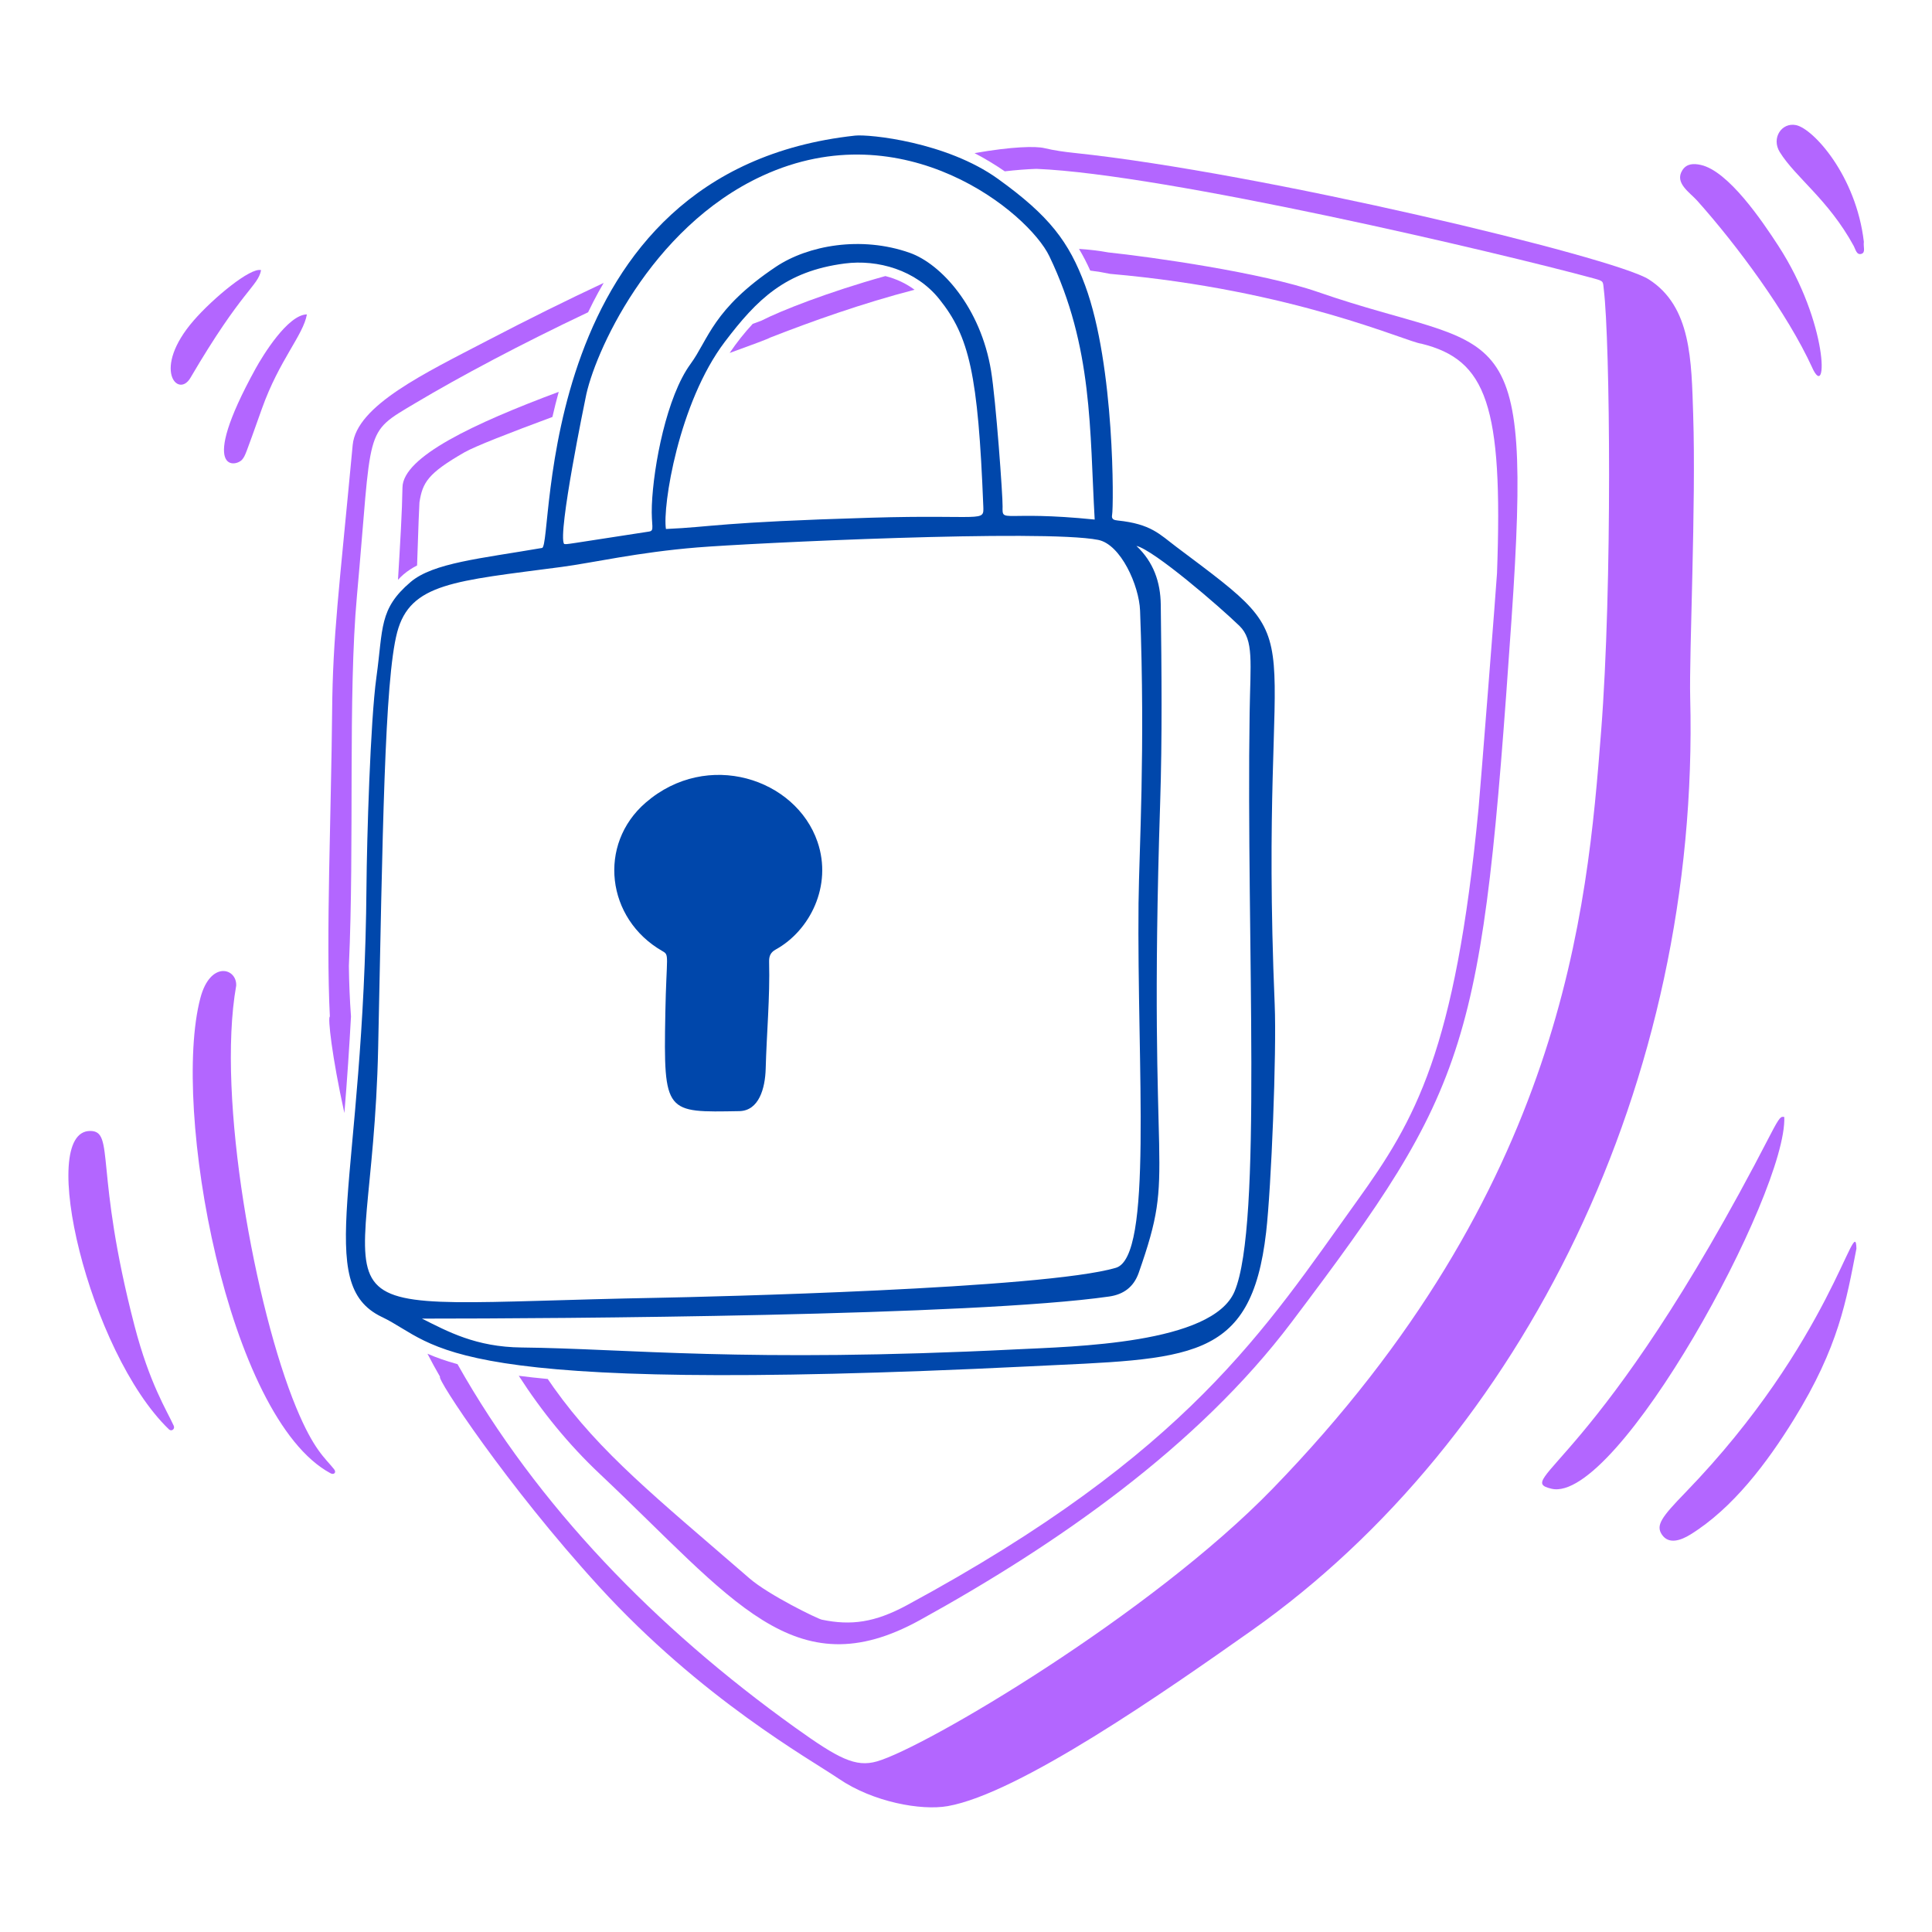 <svg xmlns="http://www.w3.org/2000/svg" fill="none" viewBox="-0.5 -0.5 100 100" id="Security-Shield--Streamline-Brooklyn.svg" height="100" width="100"><desc>Security Shield Streamline Illustration: https://streamlinehq.com</desc><g id="security-shield--security-crime-security-shield"><g id="details"><path id="vector" fill="#b366ff" d="M11.724 50.525c-1.028 5.811 1 16.739 3.104 21.823 0.924 2.232 1.497 2.608 1.965 3.201 0.137 0.174 -0.016 0.298 -0.182 0.209 -5.339 -2.866 -8.248 -18.905 -6.739 -24.603 0.518 -1.959 1.905 -1.546 1.853 -0.629Z" stroke-width="1"></path><path id="vector_2" fill="#b366ff" d="M91.854 57.316c0.156 3.908 -8.651 20.05 -12.052 19.24 -2.026 -0.482 2.447 -1.1 11.325 -18.311 0.501 -0.971 0.554 -0.962 0.727 -0.929Z" stroke-width="1"></path><path id="vector_3" fill="#b366ff" d="M95.588 64.134c-0.522 2.66 -0.901 5.057 -3.246 8.848 -1.366 2.209 -3.139 4.579 -5.347 5.945 -0.514 0.318 -1.121 0.512 -1.467 0.016 -0.344 -0.493 -0.029 -0.914 1.22 -2.203 7.546 -7.794 8.796 -14.631 8.841 -12.606Z" stroke-width="1"></path><path id="vector_4" fill="#b366ff" d="M4.171 58.038c1.291 0.009 0.201 2.035 2.29 10.078 0.783 3.012 1.678 4.397 2.032 5.182 0.076 0.169 -0.116 0.314 -0.249 0.186 -4.136 -3.987 -6.851 -15.466 -4.072 -15.445Z" stroke-width="1"></path><path id="vector_5" fill="#b366ff" d="M93.303 18.535c-1.291 -2.823 -3.893 -6.343 -5.964 -8.656 -0.376 -0.42 -1.181 -0.912 -0.759 -1.57 0.223 -0.347 0.582 -0.354 0.951 -0.273 1.43 0.314 3.184 2.905 4.019 4.193 2.596 4 2.567 8.089 1.751 6.305l0.001 0Z" stroke-width="1"></path><path id="vector_6" fill="#b366ff" d="M95.973 12.017c-0.039 0.267 0.109 0.556 -0.135 0.625 -0.245 0.068 -0.296 -0.24 -0.388 -0.409 -1.317 -2.411 -3.008 -3.537 -3.83 -4.862 -0.447 -0.721 0.098 -1.548 0.842 -1.395 0.891 0.183 3.111 2.613 3.511 6.042Z" stroke-width="1"></path><path id="vector_7" fill="#b366ff" d="M15.385 15.773c-0.189 1.08 -1.428 2.354 -2.326 4.873 -0.899 2.523 -0.863 2.423 -1.009 2.622 -0.301 0.41 -2.351 0.818 0.678 -4.686 0.369 -0.67 1.662 -2.793 2.657 -2.809Z" stroke-width="1"></path><path id="vector_8" fill="#b366ff" d="M13.013 13.482c-0.167 0.857 -0.945 0.951 -3.657 5.576 -0.637 1.086 -2.023 -0.444 0.17 -2.97 1.003 -1.155 2.944 -2.761 3.486 -2.606Z" stroke-width="1"></path></g><g id="shield"><path id="vector_9" fill="#b366ff" d="M17.325 57.115c0.145 -1.746 0.255 -3.413 0.342 -5.001 -0.063 -0.863 -0.099 -1.734 -0.109 -2.614 0.289 -6.288 -0.05 -14.02 0.416 -19.145 0.806 -8.883 0.317 -8.377 3.025 -9.99 2.324 -1.384 5.457 -3.052 8.941 -4.702 0.086 -0.18 0.175 -0.36 0.268 -0.54 0.172 -0.335 0.351 -0.661 0.538 -0.979 -1.883 0.882 -3.883 1.87 -6 2.974 -3.233 1.687 -6.799 3.371 -6.991 5.418 -0.712 7.591 -1.03 9.889 -1.064 13.792 -0.045 5.126 -0.326 11.7 -0.117 15.79 -0.118 0.012 0.104 2.058 0.752 4.996l0.001 -0Z" stroke-width="1"></path><path id="vector_10" fill="#b366ff" d="M87.14 20.988c-0.094 -2.819 -0.087 -5.621 -2.308 -7.033 -1.793 -1.14 -20.041 -5.524 -29.71 -6.538 -0.525 -0.055 -1.048 -0.127 -1.56 -0.249 -0.448 -0.108 -1.653 -0.088 -3.62 0.258 0.534 0.278 1.058 0.593 1.565 0.942 0.568 -0.066 1.115 -0.109 1.638 -0.128 6.687 0.274 23.988 4.349 28.855 5.673 0.532 0.145 0.461 0.147 0.514 0.586 0.321 2.648 0.449 15.32 -0.141 22.861 -0.725 9.273 -1.928 23.659 -17.006 39.199 -6.311 6.504 -17.987 13.401 -20.481 14.112 -1.108 0.316 -1.995 -0.151 -4.223 -1.747 -7.237 -5.182 -13.361 -11.5 -17.483 -18.815 -0.619 -0.17 -1.123 -0.352 -1.555 -0.54 0.21 0.406 0.428 0.805 0.653 1.195 -0.227 0.028 3.437 5.61 8.221 10.847 5.331 5.835 10.909 8.931 12.423 9.961 1.776 1.208 4.26 1.654 5.63 1.413 3.68 -0.647 11.229 -5.911 15.735 -9.092 14.027 -9.901 23.21 -28.382 22.697 -48.288 -0.058 -2.24 0.307 -10.028 0.155 -14.617l0.001 -0Z" stroke-width="1"></path><path id="vector_11" fill="#b366ff" d="M39.36 16.975c2.12 -0.83 4.755 -1.771 7.477 -2.478 -0.434 -0.32 -0.935 -0.562 -1.511 -0.708 -2.942 0.821 -5.399 1.787 -6.418 2.309 -0.147 0.055 -0.297 0.11 -0.448 0.165 -0.429 0.46 -0.828 0.965 -1.194 1.506 1.175 -0.425 1.97 -0.721 2.093 -0.793Z" stroke-width="1"></path><path id="vector_12" fill="#b366ff" d="M20.406 29.217c0.198 -0.169 0.427 -0.317 0.682 -0.449 0.062 -1.948 0.114 -3.208 0.123 -3.264 0.159 -1.037 0.443 -1.507 2.328 -2.591 0.535 -0.307 2.342 -1.011 4.554 -1.831 0.097 -0.425 0.205 -0.859 0.327 -1.301 -4.397 1.641 -8.064 3.362 -8.088 4.95 -0.019 1.245 -0.117 2.869 -0.232 4.779 0.097 -0.105 0.198 -0.203 0.304 -0.294v0Z" stroke-width="1"></path><path id="vector_13" fill="#b366ff" d="M67.725 14.617c-2.921 -1.014 -8.674 -1.822 -10.86 -2.052 -0.483 -0.089 -0.99 -0.148 -1.516 -0.182 0.215 0.362 0.41 0.736 0.581 1.122 0.352 0.043 0.694 0.099 1.027 0.17 9.543 0.833 15.337 3.526 16.116 3.615 3.367 0.831 4.229 3.186 3.912 11.88 -0.013 0.352 -0.867 11.246 -0.955 12.161 -1.206 12.6 -3.275 16.136 -6.295 20.338 -4.733 6.588 -8.698 13.025 -23.292 20.915 -1.667 0.901 -2.894 1.064 -4.405 0.75 -0.233 -0.049 -2.752 -1.278 -3.745 -2.138 -4.83 -4.184 -7.713 -6.477 -10.127 -9.866 -0.106 -0.149 -0.211 -0.3 -0.315 -0.454 -0.539 -0.05 -1.038 -0.106 -1.499 -0.165 1.186 1.843 2.572 3.551 4.19 5.076 6.886 6.49 10.056 11.164 16.572 7.569 7.079 -3.906 14.371 -8.97 19.241 -15.424 9.293 -12.315 9.85 -14.148 11.382 -36.39 1.125 -16.342 -0.522 -13.632 -10.013 -16.925v-0Z" stroke-width="1"></path></g><g id="lock"><path id="vector_14" fill="#0047ab" d="M19.258 67.663c-3.566 -1.716 -0.912 -6.997 -0.789 -22.291 0.019 -2.38 0.196 -8.53 0.515 -10.828 0.353 -2.543 0.124 -3.519 1.769 -4.919 1.169 -0.994 3.629 -1.215 6.804 -1.763 0.628 -0.108 -0.566 -19.517 16.201 -21.343 0.73 -0.08 4.733 0.325 7.393 2.237 2.665 1.916 3.681 3.258 4.516 5.519 1.543 4.179 1.476 11.478 1.396 11.867 -0.05 0.242 0.103 0.279 0.292 0.299 1.725 0.179 2.169 0.715 3.024 1.358 7.55 5.673 4.222 2.786 5.099 23.692 0.105 2.503 -0.178 9.481 -0.443 11.784 -0.776 6.753 -3.953 6.54 -12.265 6.947 -30.774 1.508 -30.463 -1.094 -33.512 -2.561l-0.001 0Zm39.174 -21.461c0.028 -2.718 0.353 -7.846 0.078 -15.095 -0.05 -1.299 -0.996 -3.431 -2.171 -3.663 -2.847 -0.561 -17.984 0.166 -20.742 0.391 -3.105 0.253 -5.423 0.798 -7.031 1.01 -5.534 0.73 -7.833 0.832 -8.509 3.383 -0.66 2.495 -0.75 10.516 -0.984 21.521 -0.317 14.909 -4.847 13.277 14.51 12.924 2.398 -0.044 19.986 -0.458 23.676 -1.552 1.931 -0.572 1.084 -10.299 1.172 -18.92Zm-0.112 -18.448c0.884 0.835 1.246 1.865 1.261 3.046 0.043 3.427 0.079 6.854 -0.032 10.282 -0.66 20.305 0.891 18.587 -1.108 24.295 -0.26 0.742 -0.788 1.124 -1.534 1.231 -7.029 1.007 -28.465 1.143 -35.567 1.143 1.333 0.667 2.787 1.47 5.159 1.495 5.471 0.057 11.512 0.798 25.571 0.098 2.992 -0.149 10.181 -0.273 11.33 -2.998 1.458 -3.455 0.601 -18.163 0.781 -29.959 0.04 -2.601 0.226 -3.759 -0.523 -4.487 -1.041 -1.011 -4.421 -3.924 -5.338 -4.145Zm-2.159 -1.362c-0.264 -4.608 -0.086 -8.932 -2.348 -13.633 -1.081 -2.247 -7.505 -7.541 -14.846 -4.162 -5.853 2.694 -8.751 9.289 -9.159 11.506 -0.002 0.011 -1.46 7.039 -1.111 7.552 0.17 0.031 0.006 0.028 4.396 -0.641 0.31 -0.047 0.104 -0.277 0.147 -1.359 0.083 -2.079 0.777 -5.645 2.001 -7.315 0.931 -1.27 1.151 -2.843 4.415 -5.028 1.666 -1.116 4.421 -1.614 6.933 -0.726 1.631 0.577 3.669 2.826 4.208 6.104 0.251 1.525 0.608 6.487 0.597 7.021 -0.02 0.9 -0.028 0.197 4.768 0.681l-0.001 0.001Zm-22.191 0.489c2.462 -0.11 2.681 -0.349 10.599 -0.584 5.869 -0.174 5.86 0.264 5.826 -0.6 -0.269 -6.827 -0.724 -8.78 -2.28 -10.719 -1.211 -1.509 -3.19 -2.061 -4.894 -1.839 -3.069 0.399 -4.536 1.853 -6.205 4.054 -2.394 3.159 -3.232 8.527 -3.047 9.689l0 -0Z" stroke-width="1"></path><path id="vector_15" fill="#0047ab" d="M33.936 51.986c0.059 -3.109 0.232 -3.038 -0.158 -3.262 -2.896 -1.663 -3.36 -5.518 -0.856 -7.681 3.187 -2.754 7.768 -1.25 8.892 2.032 0.779 2.274 -0.396 4.597 -2.16 5.57 -0.27 0.149 -0.352 0.34 -0.345 0.636 0.048 1.847 -0.128 3.689 -0.177 5.534 -0.027 1.017 -0.349 2.179 -1.366 2.197 -3.815 0.065 -3.927 0.157 -3.829 -5.025Z" stroke-width="1"></path></g></g></svg>